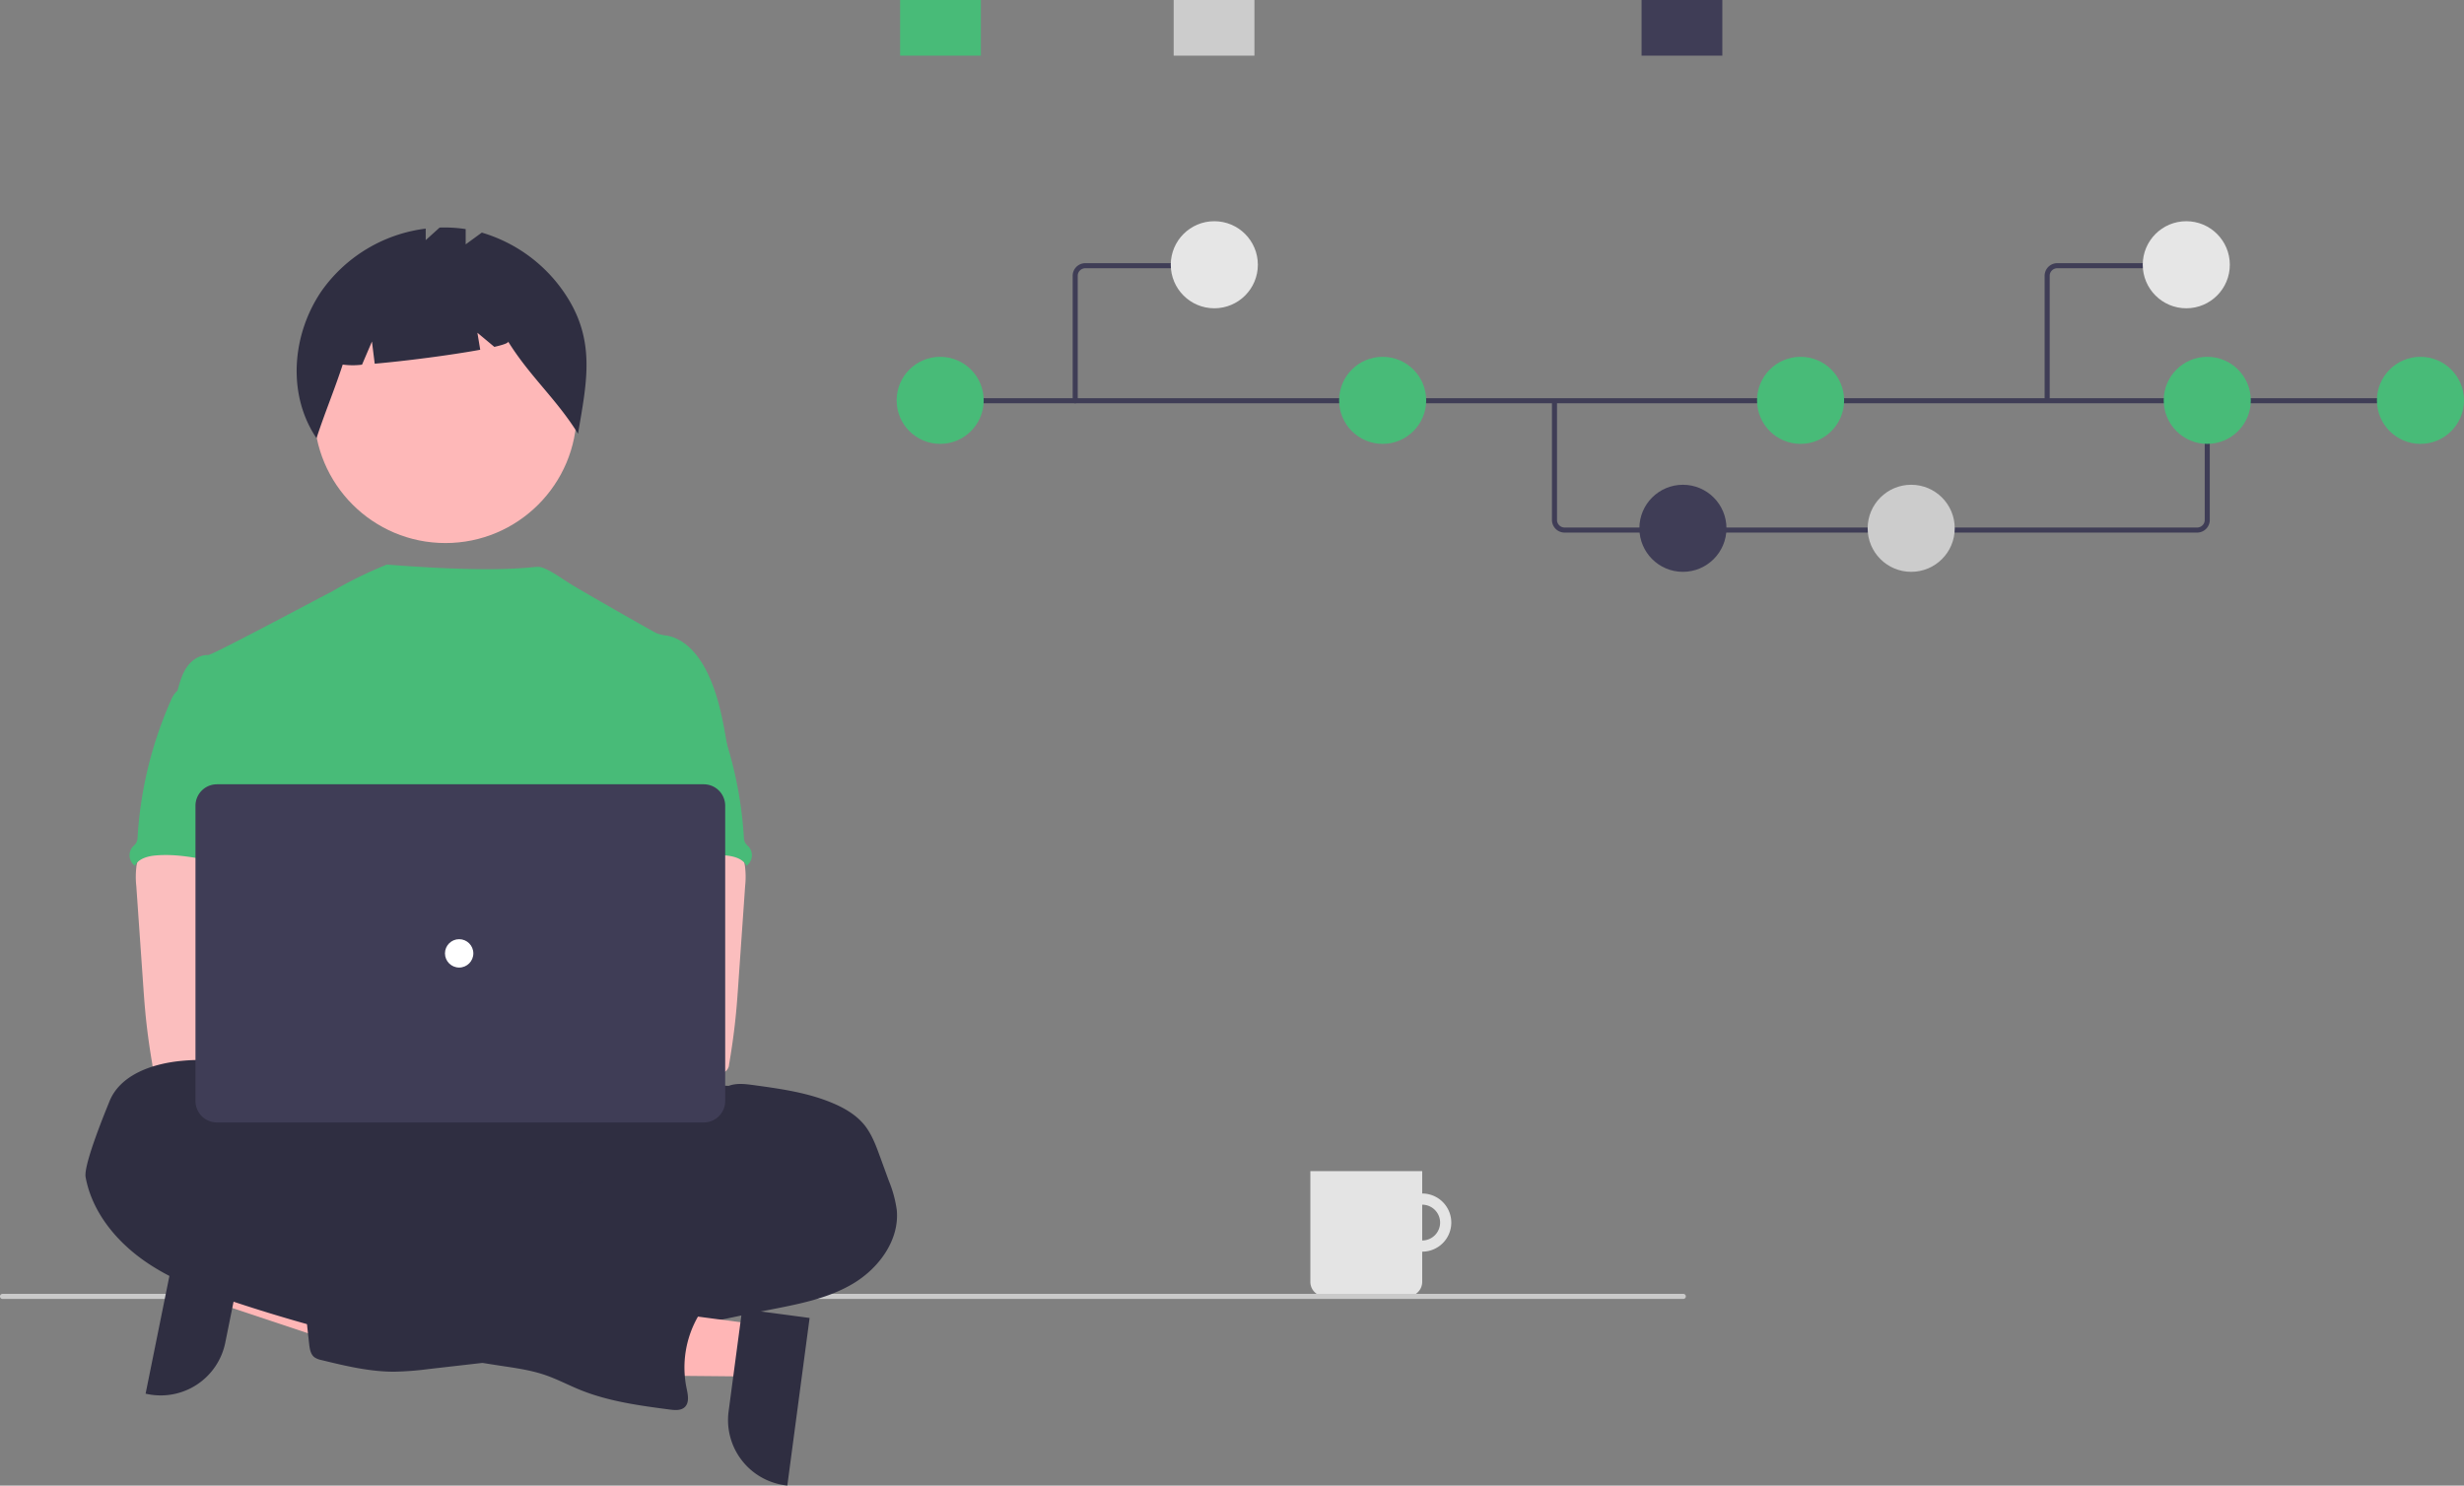<svg data-name="Layer 1" xmlns="http://www.w3.org/2000/svg" width="973.461" height="587.025"><rect width="100%" height="100%" fill="#808080" stroke="none"/><g data-name="Group 100" fill="#e4e4e4"><path data-name="Path 1465" d="M561.877 471.613a11.49 11.49 0 1 0 11.49 11.49 11.49 11.49 0 0 0-11.49-11.49zm0 18.561a7.071 7.071 0 1 1 7.071-7.071 7.071 7.071 0 0 1-7.07 7.071z"/><path data-name="Path 1467" d="M517.684 462.774h44.193v43.739a5.757 5.757 0 0 1-5.757 5.757h-32.679a5.757 5.757 0 0 1-5.757-5.757v-43.739z"/></g><path data-name="Path 944" d="M665.133 513.271H.896a1.006 1.006 0 0 1 0-2h664.237a1.006 1.006 0 0 1 0 2z" fill="#cacaca"/><path fill="#ffb6b6" d="m89.41 494.381-4.108 20.313 76.393 25.514 6.064-29.98-78.349-15.847z"/><path d="M97.09 490.542 89 530.544l-.001.002a26.01 26.01 0 0 1-30.65 20.336l-.828-.168 13.247-65.496z" fill="#2f2e41"/><circle data-name="Ellipse 276" cx="175.979" cy="162.713" r="51.871" fill="#feb8b8"/><path data-name="Path 1461" d="M224.427 117.963a59.907 59.907 0 0 0-34.08-26.052l-6.369 4.647v-6.034a55.143 55.143 0 0 0-10.3-.6l-5.494 4.971v-4.558a59.335 59.335 0 0 0-40.932 24.347c-11.93 17.2-13.945 41.129-2.21 58.467 3.221-9.9 7.131-19.189 10.353-29.088a29.3 29.3 0 0 0 7.633.037l3.92-9.145 1.094 8.758c12.148-1.058 30.166-3.382 41.682-5.511l-1.12-6.719 6.7 5.583c3.528-.812 5.623-1.549 5.45-2.112 8.565 13.808 19.047 22.627 27.611 36.435 3.253-19.47 6.997-35.659-3.938-53.426z" fill="#2f2e41"/><ellipse data-name="Ellipse 260" cx="192.856" cy="464.787" rx="133.56" ry="37.359" fill="#2f2e41"/><path d="M287.54 296.101c-1.784-10.731-3.624-21.668-8.612-31.335-3.277-6.332-8.48-12.366-15.495-13.618a14.99 14.99 0 0 1-4.034-.934c-2.056-.99-29.674-16.756-34.063-19.502-3.77-2.357-9.72-6.722-12.72-6.722-3.017-.067-14.59 2.627-59.76-.904a163.141 163.141 0 0 0-22.01 10.822c-.145-.096-46.882 25.001-48.637 24.935-3.326-.14-6.416 1.989-8.323 4.67-1.905 2.681-2.8 6-3.735 9.21 10.208 22.732 19.547 45.494 29.756 68.227a5.821 5.821 0 0 1 .739 2.8 6.834 6.834 0 0 1-1.27 2.8c-5.007 8.042-4.848 18.157-4.3 27.61.547 9.451 1.223 19.435-3 27.907-1.15 2.326-2.644 4.455-3.736 6.781-2.56 5.268-3.484 22.117-1.99 27.777l187.267 5.365C269.59 430.922 287.539 296.1 287.539 296.1z" fill="#48bb78"/><path data-name="Path 1421" d="M53.963 341.958a33.063 33.063 0 0 0-.112 8.154l2.684 38.546c.252 3.633.5 7.257.841 10.881.644 7.033 1.606 14.01 2.8 20.977a3.736 3.736 0 0 0 3.83 3.633c11.814 2.5 24.021 2.4 36.08 1.719 18.4-1.027 65.473-2.97 68.35-6.706s1.2-9.779-2.55-12.8-65.872-10.386-65.872-10.386c.607-4.81 2.438-9.34 4.175-13.907 3.12-8.1 6.034-16.466 6.09-25.143s-3.213-17.8-10.32-22.771c-5.848-4.081-13.376-4.838-20.5-4.67-5.185.149-14.142-1.093-18.877.934-3.747 1.65-5.919 7.87-6.619 11.539z" fill="#fbbebe"/><path data-name="Path 1423" d="M287.871 429.091c3.11-1.186 6.538-.757 9.872-.308 10.732 1.466 21.622 2.97 31.57 7.257 4.67 2 9.115 4.67 12.272 8.6 2.8 3.54 4.436 7.874 5.987 12.142l3.587 9.826a47.3 47.3 0 0 1 3.13 11.516c1.12 11.759-6.922 22.845-17.037 28.954s-22.023 8.284-33.624 10.563-23.247 4.8-34.8 7.472a140.086 140.086 0 0 1-16.373 3.222c-12.366 1.4-25.292-.663-37.042 3.428-4.67 1.635-9.256 4.063-14.1 5.193a87.745 87.745 0 0 1-9.75 1.485l-22.239 2.54a121.313 121.313 0 0 1-13.636 1.046c-9.713 0-19.268-2.3-28.7-4.6a7.258 7.258 0 0 1-2.8-1.13c-1.494-1.177-1.82-3.26-2.036-5.146q-1.429-12.525-2.5-25.077c-.224-2.718-.392-5.66 1.093-7.948 1.868-2.8 5.511-3.68 8.836-4.222a230.58 230.58 0 0 1 42.665-2.961c5.426-5.426 14.374-5.454 21.482-8.406a63.897 63.897 0 0 0 7.575-4.119 99 99 0 0 1 41.59-13.141 38.714 38.714 0 0 0 8.51-1.214c5.5-1.709 10.516-6.361 16.166-5.221.7-1.933 1.186-4.521 2.8-5.847.8-.682 1.793-1.139 2.531-1.868 1.56-1.578 1.7-4.063 1.466-6.267s-.757-4.464-.187-6.613a9.14 9.14 0 0 1 1.037-2.307c2.792-4.832 7.023-7.316 12.655-6.849z" fill="#2f2e41"/><path data-name="Path 1430" d="M69.61 273.414a9.667 9.667 0 0 0-2.073 3.316 156.78 156.78 0 0 0-13.169 53.816 5.38 5.38 0 0 1-.607 2.606 11.403 11.403 0 0 1-1.373 1.485 5.156 5.156 0 0 0 .617 7.266q.127.107.261.206c1.541-2.9 5.23-3.848 8.51-4.1 15.7-1.242 31.035 6.062 46.782 5.511-1.11-3.839-2.709-7.528-3.615-11.413-4.007-17.251 5.987-36.033-.14-52.649-1.224-3.325-3.269-6.594-6.49-8.051a17.29 17.29 0 0 0-4.157-1.1c-3.979-.719-11.9-3.792-15.747-2.559-1.42.458-1.98 1.793-3.157 2.6-1.788 1.142-4.16 1.562-5.642 3.066z" fill="#48bb78"/><path data-name="Path 1421" d="M287.651 330.419c-4.735-2.027-13.692-.785-18.876-.934-7.125-.168-14.653.589-20.5 4.67-7.108 4.971-10.377 14.094-10.32 22.771s2.97 17.043 6.09 25.143c1.736 4.567 3.567 9.097 4.174 13.907 0 0-62.12 7.365-65.87 10.386s-5.427 9.064-2.55 12.8 92.614 7.487 104.43 4.987a3.736 3.736 0 0 0 3.828-3.633c1.194-6.967 2.156-13.944 2.8-20.977.341-3.624.59-7.248.841-10.881l2.684-38.546a33.064 33.064 0 0 0-.112-8.154c-.7-3.669-2.872-9.889-6.619-11.539z" fill="#fbbebe"/><path data-name="Path 1430" d="M272.981 270.348c-1.177-.807-1.737-2.142-3.157-2.6-3.847-1.233-11.768 1.84-15.747 2.559a17.29 17.29 0 0 0-4.156 1.1c-3.222 1.457-5.267 4.726-6.49 8.051-6.128 16.616 3.866 35.398-.14 52.649-.907 3.885-2.505 7.574-3.616 11.413 15.747.551 31.083-6.753 46.783-5.511 3.28.252 6.968 1.2 8.51 4.1q.133-.099.26-.206a5.156 5.156 0 0 0 .617-7.266 11.401 11.401 0 0 1-1.373-1.485 5.38 5.38 0 0 1-.607-2.606 156.78 156.78 0 0 0-13.169-53.816 9.667 9.667 0 0 0-2.073-3.316c-1.482-1.504-3.854-1.924-5.642-3.066z" fill="#48bb78"/><path fill="#ffb6b6" d="m299.243 523.378-2.73 20.543-80.538-.755 4.03-30.32 79.238 10.532z"/><path d="m319.853 520.785-8.804 66.24-.838-.111a26.01 26.01 0 0 1-22.356-29.209v-.001l5.377-40.457z" fill="#2f2e41"/><path data-name="Path 1427" d="M109.77 439.487c0 .934-1.467 0-1.6-1-1.028-7.556-7.025-13.786-14.01-16.812s-14.945-3.185-22.51-2.466c-11.44 1.083-24.284 5.464-28.468 16.158-.99 2.5-10.264 24.76-9.359 29.766 2.438 13.356 11.572 24.779 22.64 32.69s24 12.637 36.9 16.9a639.95 639.95 0 0 0 104.607 24.984c5.753.869 11.563 1.672 17.073 3.521 4.931 1.653 9.545 4.128 14.365 6.071 11.208 4.5 23.266 6.108 35.211 7.687 2.036.262 4.371.448 5.875-.934 1.943-1.8 1.3-4.941.747-7.528a40.488 40.488 0 0 1 4.773-28.729c2-3.362 4.6-6.809 4.222-10.7-.448-4.539-4.969-7.752-9.47-8.481s-9.079.346-13.6.934a7.285 7.285 0 0 1-4.624-.458 9.235 9.235 0 0 1-1.812-1.606 20.482 20.482 0 0 0-23.854-3.334c-1.672.934-4.2-1.149-5.94-1.933l-19.642-8.892c-22.565-10.208-45.242-20.464-69.115-26.927a14.514 14.514 0 0 1-5.324-2.214c-1.186-.934-2.036-2.2-3.129-3.241-2.382-2.251-5.7-3.148-8.555-4.745s-6.056-5.508-5.402-8.711z" fill="#2f2e41"/><circle cx="160.617" cy="411.99" r="14" fill="#fbbebe"/><circle cx="191.617" cy="411.99" r="14" fill="#fbbebe"/><path d="M278.035 443.537H85.697a8.48 8.48 0 0 1-8.47-8.47V318.381a8.48 8.48 0 0 1 8.47-8.47h192.338a8.48 8.48 0 0 1 8.47 8.47v116.686a8.48 8.48 0 0 1-8.47 8.47z" fill="#3f3d56"/><circle data-name="Ellipse 263" cx="181.399" cy="376.724" r="5.604" fill="#fff"/><path d="M868.03 210.452H618.136a5.006 5.006 0 0 1-5-5v-47.1h2v47.1a3.003 3.003 0 0 0 3 3h249.892a3.003 3.003 0 0 0 3-3v-47.429h2v47.43a5.006 5.006 0 0 1-5 5z" fill="#3f3d56"/><path fill="#3f3d56" d="M371.397 157.352h587.22v2h-587.22z"/><circle data-name="Ellipse 264" cx="371.439" cy="158.196" r="17.202" fill="#48bb78"/><circle data-name="Ellipse 266" cx="546.244" cy="158.196" r="17.202" fill="#48bb78"/><circle data-name="Ellipse 268" cx="664.876" cy="208.757" r="17.202" fill="#3f3d56"/><circle data-name="Ellipse 269" cx="755.063" cy="208.757" r="17.202" fill="#ccc"/><circle data-name="Ellipse 270" cx="711.36" cy="158.196" r="17.202" fill="#48bb78"/><circle data-name="Ellipse 271" cx="956.259" cy="158.196" r="17.202" fill="#48bb78"/><circle data-name="Ellipse 272" cx="872.029" cy="158.196" r="17.202" fill="#48bb78"/><path data-name="Rectangle 207" fill="#3f3d56" d="M648.539 0h31.906v21.99h-31.906z"/><path data-name="Rectangle 208" fill="#48bb78" d="M355.612 0h31.906v21.99h-31.906z"/><path data-name="Rectangle 209" fill="#ccc" d="M463.685 0h31.906v21.99h-31.906z"/><path d="M424.782 159.352a1 1 0 0 1-1-1V108.99a5.006 5.006 0 0 1 5-5h48.675a1 1 0 0 1 0 2h-48.675a3.003 3.003 0 0 0-3 3v49.362a1 1 0 0 1-1 1z" fill="#3f3d56"/><circle data-name="Ellipse 265" cx="479.744" cy="104.616" r="17.202" fill="#e6e6e6"/><path d="M809.782 158.352h-2V108.99a5.006 5.006 0 0 1 5-5h48.675v2h-48.675a3.003 3.003 0 0 0-3 3z" fill="#3f3d56"/><circle data-name="Ellipse 265" cx="863.744" cy="104.616" r="17.202" fill="#e6e6e6"/></svg>